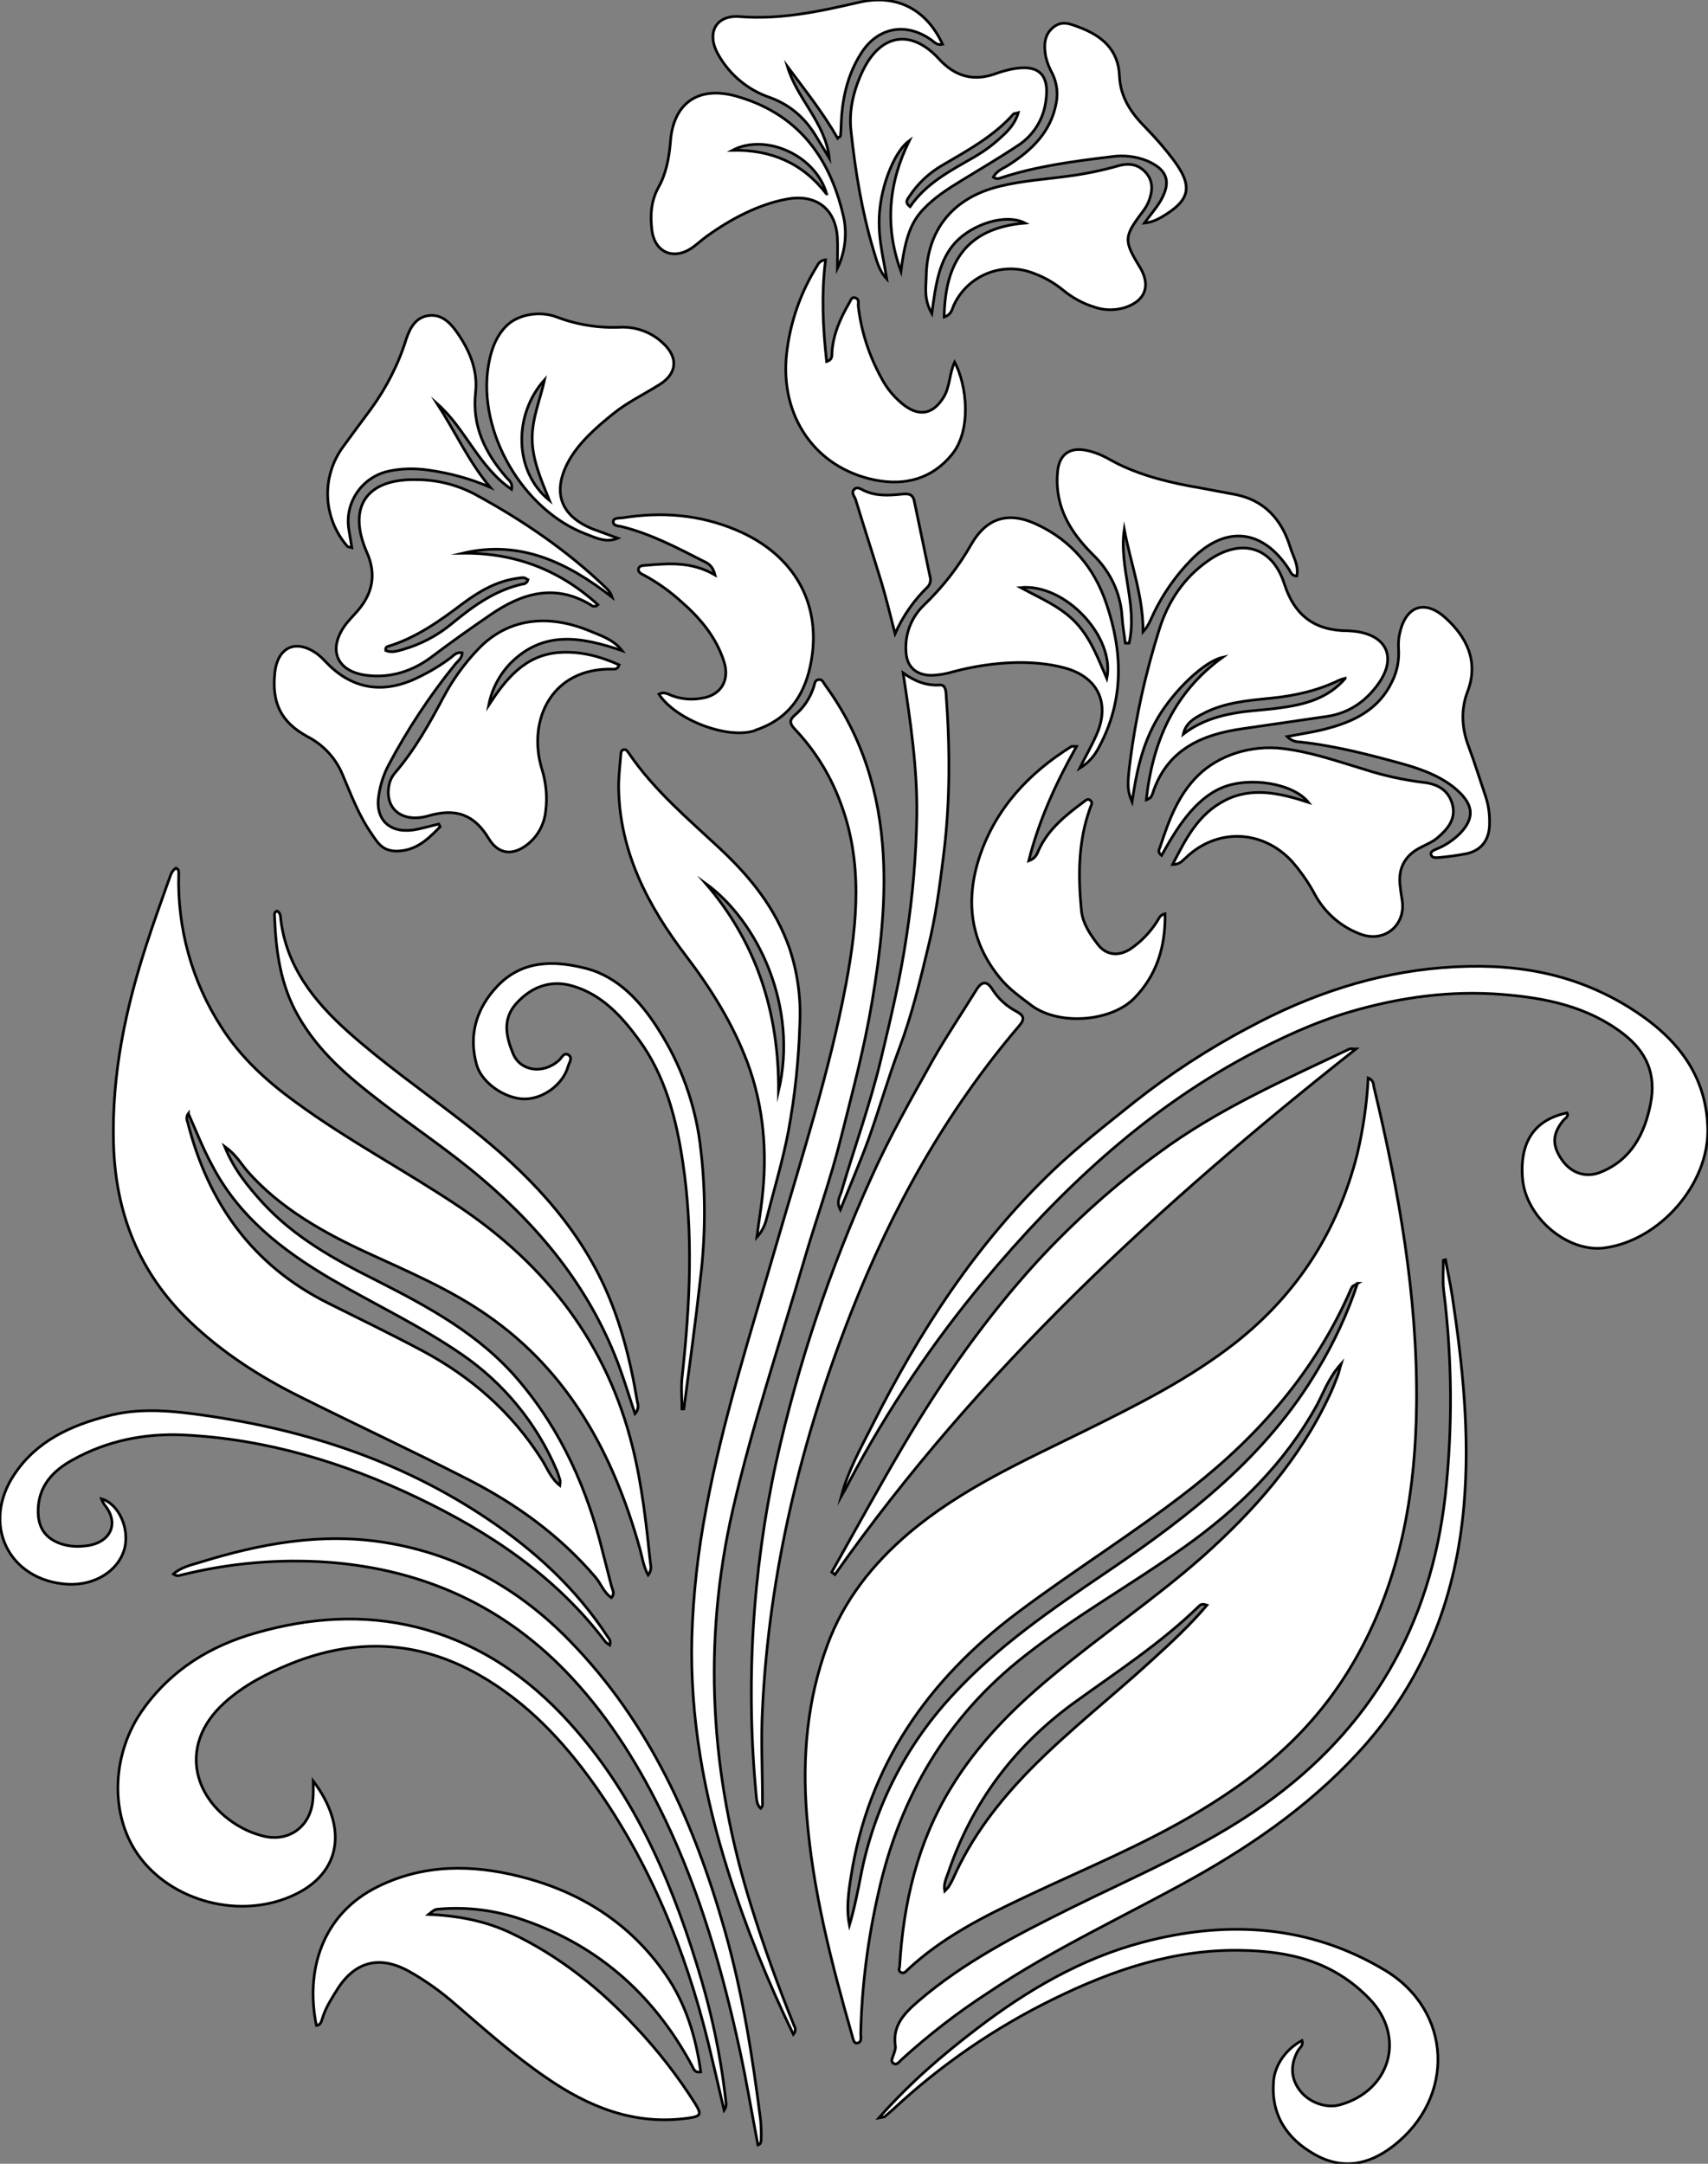 <?xml version="1.0" encoding="utf-8"?>
<!-- Generator: Adobe Illustrator 21.0.0, SVG Export Plug-In . SVG Version: 6.00 Build 0)  -->
<svg version="1.1" id="图层_1" xmlns="http://www.w3.org/2000/svg" xmlns:xlink="http://www.w3.org/1999/xlink" x="0px" y="0px"
	 viewBox="0 0 636.4 806.1" style="enable-background:new 0 0 636.4 806.1;" xml:space="preserve">
<rect x="0" y="0" width="636.4" height="806.1" fill="#808080" stroke="none"/>
<style type="text/css">
	.st0{fill:#FFFFFF;stroke:#000000;stroke-miterlimit:10;}
</style>
<title>Anime10_13_748</title>
<g>
	<path id="X0014AAM2Gra8OT24" class="st0" d="M509.8,401.6c2,0.9,1.9,2.2,2.1,3.3c9.3,38.8,16.3,78,15.9,118
		c-0.3,31.5-5.3,62-20.1,90.3c-14.8,28.3-35.4,46.3-61,61.7c-20.6,12.4-42.8,21.4-64.5,31.7c-15.7,7.4-31.2,15.2-44,27.2
		c-0.7,0.7-1.4,1.6-2.5,1s-0.6-1.4-0.5-2.2c1.4-23.6,6.6-46.1,19.1-66.5c9.9-16.3,23.1-29.6,37.7-41.7c18.3-15.3,38.1-28.6,56-44.4
		c19.3-17.2,36.2-36.3,47.3-60c1.1-2.3,2-4.6,2.9-6.9s0.7-2.5,1.5-5c-4.7,5.2-6.5,10.7-9.1,15.5c-12.1,21.8-29.4,38.6-49.4,52.8
		s-40.5,25.6-59.4,40.5c-28.9,22.6-46.4,52.3-54.4,87.8c-4,17.4-6.3,35.1-6.7,52.9c0,1.3,0.5,3.1-1.1,3.5s-1.7-1.6-2.1-2.8
		c-7.7-26.9-14.7-54-16.9-82c-1.7-21.7,0.1-43,7.7-63.5c6.1-16.6,16.8-30.1,30.3-41.6c19.6-16.6,42.8-26.9,65.5-38.1
		c19.6-9.7,39.1-19.4,56.4-33c23.1-18.3,38-41.7,45.2-70.1C507.9,420.7,509.3,411.2,509.8,401.6z M505.9,478.1c-1.5,0.9-1.8,1-2,1.2
		c-0.4,0.6-0.7,1.2-0.9,1.8c-13.1,29.7-33.6,53.3-58.9,73.2c-21,16.5-43.7,30.5-65,46.5c-33.3,25-55.7,56.9-62.1,98.8
		c-0.9,5.8-1.7,11.6-0.5,17.6c1.8-6,3-12.1,4.2-18.2c4.8-25,16.5-48.2,33.7-66.9c17.1-18.8,38-32.9,58.8-47
		c30.2-20.5,58.8-42.7,77.8-74.9c6.1-10.1,11.1-20.9,14.8-32.1L505.9,478.1L505.9,478.1z M449.7,598c-1.9-0.7-2.5-0.1-3.1,0.5
		c-14.2,13.8-30.7,24.5-46.6,36c-22.2,16.2-37.9,37.2-46.7,63.2c-0.7,2-1.8,4.1-1.3,6.8c0.5-0.5,1-1,1.4-1.5c0.6-1,1.2-2,1.7-3.1
		c6.9-15.6,17.1-28.8,29-40.9c14.3-14.5,30.4-27,45.3-40.7C436.3,612,443.3,605.6,449.7,598z"/>
	<path id="X81B540M2Gra6OT4" class="st0" d="M65.6,323.4c1.1,0.5,1,1.4,1,2.2c-0.6,20.1,4.9,40,15.8,56.9
		c7.2,11.4,17.1,20.4,27.9,28.2c19.5,14.3,40.9,25.5,61,39c32.5,21.9,54.9,51,64.4,89.4c3.5,14.1,5.1,28.5,6.6,42.9
		c0.2,1.4,0.6,3-0.8,4.8c-1.8-3.3-2.2-6.7-3.1-9.9c-9.8-34.9-26.1-65.5-56.7-86.8c-14-9.8-29.7-16.4-45.1-23.5s-32.4-16.4-44.6-30.5
		c-2.3-2.7-4.1-6-8.3-9c3.6,8.9,8.8,15,14.1,20.9c11.8,12.9,26.8,21.2,42.2,28.9c19.5,9.9,38.7,20.2,53.2,37.3
		c16,18.8,25.7,40.7,31.5,64.5c1,4,2.1,8,3.1,12.1c0.3,1.4,1.5,2.7,0,4.4c-2.9-1.9-3.9-5.3-6-7.7c-13.2-15.4-29.3-27.1-47.3-36.3
		c-20.9-10.7-42.2-20.6-63.2-31.1c-14.8-7.4-28.6-16.3-40.7-27.9C51.8,474.1,43,451.9,42.3,426s4.5-50.3,12.4-74.5
		c2.5-7.8,5.3-15.4,8-23.1C63.5,326.6,63.7,324.5,65.6,323.4z M70.2,414.8c-0.7,0.9-0.8,2.2-0.3,3.2c7.6,30.1,24.1,53.4,52.4,67.5
		c11.8,5.9,23.6,11.6,35.2,17.8c18.1,9.7,33.1,22.8,44.2,40.2c2.1,3.2,3.4,7.1,6.9,9.9c0.1-0.6,0.1-1.3,0.1-1.9
		c-0.4-1.3-0.8-2.6-1.3-3.8c-7.4-17.4-19.7-32.4-35.3-43.1c-15.5-10.7-32.6-18.7-48.9-28.2C105,465.7,88.7,453,78.8,433.7
		c-3.2-5.9-5.7-12.3-8.6-18.8C70.2,414.9,70.2,414.8,70.2,414.8z"/>
	<path id="X0014AAM2Gra4OT23" class="st0" d="M159.7,713.2c10.9,0.5,21.2,2.4,30.8,7c17.9,8.5,33,20.6,46.4,35
		c8.2,8.7,15.6,18.2,22,28.3c2.6,4.2,2.4,4.9-2.5,5.6c-19.9,2.8-37-4.1-52.9-15.1c-12-8.2-22.8-17.8-33.8-27.3
		c-5.4-4.7-11.2-8.9-17.5-12.4c-10.8-5.9-19.9-3.6-26.5,6.8c-2.1,3.4-4.3,6.7-5.5,10.6c-0.4,1.2-0.6,2.7-2.3,2.9
		c-4.1-19.6,1.5-41.4,23.2-51.9c17.1-8.3,34.9-8.1,52.7-3.6c22.3,5.6,41,17.3,54.3,36.6c7.5,10.9,11.2,23.2,13,36.2
		c-2.5,0.4-2.7-1.4-3.4-2.6c-14.6-27-36.2-45.7-65.6-55c-9.1-2.8-18.7-3.9-28.2-3.1C162.1,711.3,162.1,711.3,159.7,713.2z"/>
	<path id="X05D166M2Gra7OT18_3_" class="st0" d="M116.7,663.5c13.2,17.5,10.2,34.2-6.8,42.3c-19.9,9.6-46.2,2.8-58.6-15
		c-10.6-15.2-9.7-38,2.3-54.4c10.5-14.5,24.9-23.3,41.9-28.1c19.7-5.6,39.6-7.1,59.7-2.1c22.7,5.7,41.2,18.2,56.8,35.4
		c23.6,26,37.4,57.2,47.6,90.2c5.2,16.5,8.9,33.5,10.8,50.7c0.1,1.1,0.4,2.3-0.6,3.7c-2-8.6-3.9-16.9-5.9-25.1
		c-8.5-34.6-21.8-67.1-42.5-96.3c-11.6-16.3-25.1-30.6-42.7-40.7c-22.9-13.1-46.4-14-70.6-4.2c-8.8,3.6-17.2,7.9-24.4,14.4
		c-18.4,16.6-11,38.3,8.1,47.5c1.7,0.8,3.4,1.4,5.1,1.9c10.2,3.2,19-2.9,19.7-13.6C116.8,668.4,116.7,666.6,116.7,663.5z"/>
	<path id="X81B540M2Gra5OT4" class="st0" d="M313.5,557.3c2.5-9.4,7.2-17.8,11.5-26.3c17.6-35,38.7-67.6,67.3-94.9
		c9.5-9.1,19.9-17.1,30.2-25.4c13.4-10.6,27.8-20,43-28c22.5-12.1,46.5-20.2,72-22.2s48,1.6,69.2,14.6c16.7,10.3,29,24.1,29.6,45.1
		s-18,42-38.5,44.7c-13.8,1.8-29.3-11.4-30.5-25.8s5.1-22.1,16.6-24.5c0.7,1.5-0.8,2-1.4,2.8c-4.1,5-4.3,9.2-0.6,14.6
		s9.4,6.8,14.5,4.7c11.4-4.6,16.4-14.3,18.6-25.5s-1.6-19.4-10.1-26c-13.2-10.2-28.8-13.4-44.9-14.7c-19.3-1.6-38.3,1-56.8,6.4
		c-13.6,4-26.5,10-38.9,16.7c-38.5,20.8-69.7,50.2-97.6,83.6c-19.2,23-36,48-50.1,74.5C315.7,553.7,314.5,555.5,313.5,557.3z"/>
	<path id="X038203M2Gra3Co14_2_" class="st0" d="M295.6,757.9c-9.5-19.6-17.7-39.9-24.3-60.7c-9-28.4-14.3-57.5-13.5-87.5
		c0.5-16,2.3-31.9,5.3-47.6c6.3-33.6,16.8-66.1,26.3-98.9s19.6-63.7,25.8-96.5c4.3-23,6.5-46.2-2.5-68.9c-3.7-9.6-9.3-18.5-16.4-26
		c-2.1-2.2-2.4-3.5,0.1-5.6c3.2-2.7,5.5-6.3,6.8-10.3c0.4-1.1,0.3-2.5,1.8-2.7s1.8,1.2,2.5,2.1c13.8,18.9,20.3,40.2,21.6,63.4
		c1,18.2-1.1,36.1-4.1,54.1s-7.3,33.7-11.5,50.5s-9.4,30.8-13.9,46.3c-9,30.8-19.3,61.3-26.5,92.6c-11.5,49.9-8.5,99.2,6.8,147.9
		c4.7,15.1,10.1,30,16,44.6C296.6,755.7,296.4,757,295.6,757.9z"/>
	<path id="XFF0007M2Gra4OT3_5_" class="st0" d="M427.1,298c2.4-22,10.5-40.1,28.4-53.1c-6.8,1.5-17.9,12.2-23.9,22.2
		s-8.1,20.3-9.8,31.6c-1.6-3.7-1.8-5.9-1-12.8c2.1-17.5,5.9-34.8,11.2-51.6c3.3-10.4,9.2-19.2,18.3-25.5c12-8.4,23.7-5.3,28.2,8.6
		c3.9,12.2,11.6,17.6,23.9,17.6l2.5,0.2c11.9,1.5,15.6,9.8,8.7,19.5c-4.7,6.6-11,11-19.2,12.2l-31.6,4.6c-15.4,2.2-28.2,8-33.4,24.3
		c-0.2,0.5-0.4,0.9-0.7,1.3C428.2,297.5,427.7,297.8,427.1,298z M501.2,252.7c-0.8,0.2-1.5,0.4-2.2,0.7c-8,3.9-16.5,5.8-25.4,6.7
		S456,261.7,448,266c-3.1,1.6-6.2,3.4-7.1,7.5c6.6-5.1,14.2-7.2,22.2-8.3c4.6-0.6,9.3-0.8,13.9-1.5c9-1.2,17.7-3.4,24.2-10.9V252.7z
		"/>
	<path id="XFF0007M2Gra1OT3_2_" class="st0" d="M436.9,322.1c5-9.8,9.6-18.8,19.5-23.9s20.4-2.8,31.1,0.7
		c-5.8-7.2-22.2-9.7-32.3-5.4s-16.8,15.1-22.4,25.2c-1.7-1.3-0.8-2.4-0.5-3.3c3.2-9.7,6.6-19.2,14.2-26.6s19.5-11.4,31.7-9.9
		c10.5,1.3,20.4,4.8,30.4,7.8c7.1,2.3,14.5,3.9,21.9,4.8c5.2,0.6,9.3,2.9,10.7,8.3s-1.9,9.2-5.7,12.4c-2,1.7-4.6,2.6-6.9,3.9
		c-5.2,2.9-7.5,7.4-7,13.2c0.2,2,0.5,4,0.8,5.9c1.6,9.4-6.5,16.2-15.5,12.8c-7.3-2.7-13.3-8-17-14.8c-2.4-4.5-5.4-8.8-8.8-12.6
		c-11-11.6-27.8-12.1-39.3-1C440.6,320.5,439.9,322,436.9,322.1z"/>
	<path id="X009E41M2Gra2OT27" class="st0" d="M282,460.9c0.7-5.4,1.4-9.6,1.9-13.8c2.1-17.6,0.7-35-5.5-51.5
		c-5.4-14.3-13.5-27.3-22.8-39.5c-14.1-18.5-24.8-38.7-25.1-62.9c0-4,0.5-8,0.8-11.9c0.1-0.8,0-1.8,1.1-2s1.4,0.7,1.9,1.3
		c9.3,13.7,21.8,24.2,33.7,35.3c11.9,11.1,20.9,22.5,26.1,37.2c3.1,9.2,4.4,18.8,3.9,28.5c-0.4,13.3-1.8,26.5-4.2,39.6
		c-2.1,11.1-5.4,22-8.2,32.9C285,456.6,283.8,459,282,460.9z M290.1,406.4c7.4-31.3-7.6-63.1-27.2-77.3
		C282,351.3,290.2,377.3,290.1,406.4L290.1,406.4z"/>
	<path id="XFF0007M2Gra2OT3_1_" class="st0" d="M172.4,206.1c19.3-0.2,36,6.1,50.4,19.2c-0.7,0.7-1.8,0.8-2.5,0.2c0,0,0,0-0.1-0.1
		c-13.5-8.2-25.9-4.4-37.7,3.8c-7.3,5-14.5,10.1-21.5,15.4s-15.2,8.1-24.3,7c-11-1.3-14.7-9.3-8.3-18.4c1.4-2,3.3-3.8,4.9-5.7
		c5.6-6.5,7-13.6,3.4-21.7c-7.4-16.9-0.2-27.5,18.4-27.1c7.5,0,14.9,1.8,21.6,5.3c17.9,9.7,34.7,21.1,49.4,35.3c0.9,0.9,1.6,2,2,3.2
		C211.6,209.7,194,201,172.4,206.1z M196.6,216c-1.2-1.2-2.4-0.7-3.5-0.6c-7.9,1-14.4,4.8-20.6,9.4c-8.6,6.5-17.4,12.8-27.9,16
		c-0.6,0.1-1,0.7-0.9,1.3c0,0.1,0.1,0.2,0.1,0.3c2.1,0.8,4.2,0.2,6.2-0.4c6.7-1.9,13-5.2,18.4-9.7c7.9-6.5,16-12.4,26.3-14.7
		c1,0,1.8-0.7,2-1.6H196.6z"/>
	<path id="XBF0202M2Gra5Co4" class="st0" d="M434.1,340.4c0.2,12.3-3.1,23-11.6,31.6s-28.1,10.3-38.4,2.4c-3.9-3-8-5.8-11.3-9.8
		c-11.4-13.7-13.2-29.2-7.8-45.5c6-17.9,18.3-31.1,34.2-41c0.2-0.1,0.6,0,1.9,0c-7.6,13.5-13.9,27.2-17.8,42.6
		c2.6-0.9,3.2-2.7,3.8-4.2c3.6-7.7,10-12.8,16.6-17.7c0.8-0.6,1.6-1.5,2.6-0.6s0.2,1.9-0.1,2.8c-4.5,12.4-4.5,25.1-3.3,38
		c0.5,5.1,3.3,9.1,6.2,12.9s7.4,4.6,12,1.7c4-2.7,7.4-6.2,10-10.3C431.8,342.3,432.1,340.9,434.1,340.4z"/>
	<path id="X05D166M2Gra7OT18_2_" class="st0" d="M538.6,469.3c0.8,4.5,1.8,9,2.5,13.5c3.9,25.7,6.6,51.6,4.4,77.6
		c-2.8,33.2-13.9,63.2-36,88.7C491,670.4,468.4,686.4,444,700s-51.4,26-75.4,42.1c-11.6,7.5-22.6,16-32.8,25.3
		c-0.8,0.8-1.7,2.1-2.9,1.3s-0.3-2.1,0-3.1s0.9-2.3,0.7-3.4c-1.1-7.7,3.4-12.2,8.6-16.7c16.9-14.5,36.4-24.5,56.1-34.3
		c24.6-12.2,50-22.8,72.6-38.8c39.8-28.2,62.1-66.7,67.6-115.1c2.8-25.5,2.6-51.2-0.6-76.7c-0.4-3.7-0.1-7.4-0.1-11.1L538.6,469.3z"
		/>
	<path id="XFF0007M2Gra5OT3_1_" class="st0" d="M231.8,242.4c-14.8-5-29.2-7.9-41.7,4.8c-4.1,4.3-6.9,9.7-8,15.5
		c6.4-9.7,13.4-18.6,26.1-19.6c7.9-0.6,15.4,1.4,22.5,4.6c-0.6,1.6-1.4,1.6-2.3,1.6c-22.9-0.7-32,19.1-26.5,37.2
		c1.6,5.1,2.1,10.5,1.4,15.8c-0.5,4.7-2.8,9-6.4,12c-5.6,4.6-11.1,4.2-14.8-1.9c-5.4-9-12.3-11.4-22.3-8.5s-16.4-2.6-14.9-11.1
		c0.3-1.8,1.1-3.5,2.3-4.9c7.3-8.5,12.8-18.3,18-28.1c3.5-6.6,7.9-12.7,13.1-18.1c10.7-11.1,25.5-13.4,42-6.4
		C224.4,237,228.7,238.4,231.8,242.4z"/>
	<path id="X038203M2Gra3Co14_1_" class="st0" d="M283.4,673.7c-1.4-1.4-1.4-2.9-1.6-4.4c-4-41.7-1.5-83.7,7.4-124.6
		c8.1-36.4,20-71.9,35.4-105.9c6.8-15.2,15-29.6,23.1-44.1c5-8.8,10.7-17.2,16-25.8c2.1-3.4,4-3.7,6.2-0.1c2.2,3.4,5.2,6.1,8.8,8
		c2.7,1.5,3.3,2.7,1.1,5.3c-27.3,32-47.5,68.2-62.8,107.2c-18.5,47.2-30.4,96.3-32.9,147.3c-0.6,11.5,0,23,0,34.5
		C284.1,671.9,284.4,672.8,283.4,673.7z"/>
	<path id="X05D166M2Gra8OT18" class="st0" d="M309.9,585.7c8.9-15.8,17.6-31.7,26.8-47.3c14.4-24.4,30.7-47.6,49.9-68.6
		c13.7-14.8,28.7-28.3,45-40.2c22-16.3,46.8-27.2,71.2-38.8c0.4-0.2,0.9,0,2.4,0c-73.1,57.7-140.6,119.8-194.1,195.8L309.9,585.7z"
		/>
	<path id="X05D166M2Gra7OT18_1_" class="st0" d="M327.5,789c11.4-12.9,23.5-23.3,36.2-33c18.8-14.4,39-26.3,62-32.4
		c31.3-8.3,62-6.6,90.3,10.4c25.2,15.1,26.4,47.5,3.1,65.5c-9,7-18.9,9-29.3,3.1s-16.2-14.7-15.3-27c0.4-6.2,4.6-12.2,10.6-15.4
		c0.7,1.8-0.9,2.7-1.5,3.8c-2.9,5.2-2.7,10.4,0.8,14.9s9.8,6.6,14.7,5.3c19-5.2,24.8-25.4,11.2-39.5s-29.9-17.8-47.8-18.1
		c-24.9-0.5-47.9,7.3-69.9,18.1c-21.9,10.7-42.1,24.6-59.9,41.2l-3,2.6C329.5,788.7,329.1,788.7,327.5,789z"/>
	<path id="XFF0007M2Gra4OT3_4_" class="st0" d="M402.3,286.2c2.1-4.3,4.5-8.4,6.4-12.8c5-11.7,0.2-21.3-12.1-24.6
		s-27.4-2.2-40.9,1.3c-2.9,0.9-5.8,1.4-8.8,1.5c-5.4-0.1-8.9-3-9.3-8.4c-0.6-6.6,1.8-13.1,6.6-17.7c7-6.7,12.9-14.3,17.7-22.7
		c5.8-10.1,14.1-12.4,24.7-7.3c12.7,6,21.2,16.2,25.6,29.3c6.2,18.1,6.7,36.2-2.8,53.7C407.8,281.7,405.3,284.4,402.3,286.2z
		 M412.4,252.8c3.2-15.4-15.4-35.5-32.1-33.9c7.8,4.2,15.2,7.3,20.7,13.2S409.2,245.5,412.4,252.8L412.4,252.8z"/>
	<path id="XFF0007M2Gra4OT3_3_" class="st0" d="M335.7,101.1c-6-16.3-4.9-32.4,3.1-48.7c-5.1,3.7-9.7,14.7-10.9,24.8
		s1.1,17.8,2.5,26.7c-3-3.1-3.8-7.1-5-10.9c-4.3-14.4-6.7-29.2-8.3-44.1c-0.9-7.9,1-15.6,4.5-22.8c6.7-13.6,18-15.3,28.2-4.2
		c6.1,6.7,13.1,8.6,21.6,5.4c1.7-0.6,3.5-1.1,5.3-1.5c10.4-2.1,14.6,1.9,12.9,12.4c-1,6.7-4.9,12.6-10.6,16.2
		c-6.8,4.5-13.8,8.6-20.8,12.9c-5.1,3.1-10.2,6.4-14.3,10.8S337.3,87.9,335.7,101.1z M379.4,42c-0.9,0.3-1.5,0.2-1.8,0.5
		c-7.3,8.2-16.8,13.4-26.2,18.9c-5.1,2.9-9.4,6.9-12.6,11.8c-0.6,1-1.9,2.1,0.3,3.8c6-8.8,15.2-13.5,24.1-18.6
		c3.4-2,6.7-4.4,9.6-7.1C375.5,48.9,378.2,46.2,379.4,42L379.4,42z"/>
	<path id="XBF0202M2Gra7Co4" class="st0" d="M266.4,214.2c-1-3.8-2.8-4.4-4.4-5.2c-9.8-5-19.5-10.1-30.3-12.8
		c-1.2-0.3-3.2-0.2-3.2-1.8s2.2-1.3,3.6-1.5c14.5-2.3,28.5-1.2,42.1,4.5c20.3,8.5,31,25.3,28.5,46c-1.6,13.1-7.3,23.9-20.9,28.5
		l-0.9,0.4c-10.3,3.1-29.3-4.3-35.4-13.7c1.7-1,3.3-0.1,4.7,0.5c3.4,1.3,7.2,1.7,10.8,1.1c7.4-0.9,11-6.5,8.8-13.6
		c-2.9-9.2-8.9-16.3-16-22.5c-4.2-3.8-8.8-7.1-13.8-9.8c-1-0.5-2.4-1.1-2.1-2.4s1.8-1.2,2.9-1.3
		C249.1,209.9,257.6,209.1,266.4,214.2z"/>
	<path id="XFF0007M2Gra8OT3_1_" class="st0" d="M351.8,118.1c0.3-19.7,7.7-33.1,30.1-35c-7.2-3.7-19.5,0.4-25.8,7.1
		s-7.5,16.2-8.9,26.6c-3-5.3-2.2-9.4-2.1-13.5c0.2-17.8,10.1-29.7,27.4-33.9c8.5-2.1,17.1-2.6,25.7-3.8c6.2-0.8,12.4-2.1,18.4-3.8
		c4.1-1.2,7.7-0.6,10.5,2.7c2.8,3.3,2.3,7.1,0.8,10.8c-0.6,1.4-1.4,2.6-2.3,3.8c-6.9,9.1-6.9,10.6-0.9,20.4
		c4.2,6.9,2.1,12.6-5.6,15.1c-3.7,1.1-7.7,1.1-11.3-0.2c-4.3-1.3-8.3-3.5-11.8-6.4c-3.1-2.5-6.6-4.6-10.4-6
		c-11.7-4.9-25.1,0.4-30.3,11.9C354.7,115.3,354.5,117.2,351.8,118.1z"/>
	<path id="XFF0007M2Gra8OT3" class="st0" d="M230.2,200.5c-4.2,1.8-7.9,0-11.5-1.4c-23.8-8.8-40.9-38.2-36.7-63
		c0.9-5.4,2.7-10.8,6.8-14.8s12-5.7,18.6-3.2c7.6,2.9,15.8,4.2,23.9,3.8c5.9-0.2,11.7,2,15.9,6.1c5.6,5.3,5.1,11.2-1.5,15.3
		s-12,6.6-17.3,10.9s-12.8,10.5-16.8,18.1c-5.9,11.3-2.6,20,9.3,24.8L230.2,200.5z M204.7,186.4c-3.3-8.2-6.3-15.1-6.4-22.8
		s3-14.8,4.6-22.1C191.3,154.3,191.3,175.6,204.7,186.4L204.7,186.4z"/>
	<path id="XBF0202M2Gra8Co4" class="st0" d="M307.6,96.8c-1.6,12.8-1,25.2,0.4,37.9c2.4-0.8,1.9-2.4,2-3.6
		c0.5-6.7,3.1-12.5,6.4-18.2c0.6-1,0.9-2.5,2.4-1.9s0.9,2,1,3.1c1.1,9.5,4.1,18.6,8.7,26.9c2.1,4,5.1,7.5,8.7,10.2
		c5.8,4.2,10.8,2.8,14.5-3.4c2.3-3.9,2-8.6,4-12.9c4.6,8.6,6.4,25.3-1,34.4s-17.5,11.8-28.8,9.5c-22.1-4.5-35.4-23.7-32.8-47.1
		c1.3-11.6,5.2-22.8,11.4-32.7C305,97.8,306.2,96.9,307.6,96.8z"/>
	<path id="X05D166M2Gra5OT18" class="st0" d="M227.2,612.9c-0.5-0.3-1-0.7-1.5-1.1c-18.5-24.5-43.1-40.9-70.3-53.9
		s-56.2-21.8-86.8-23.3c-14.6-0.7-28.6,2.1-41.4,9.2c-7.5,4.1-13,9.9-13,19.2c0,6.1,2.7,10.1,8.4,12.1c2.7,0.9,5.6,1.2,8.4,0.9
		c9.8-0.6,13.9-8.1,8-15.3c-0.5-0.7-0.9-1.5-1.2-2.3c6.5,1.8,10.7,11.3,8.5,18.9c-2.2,7.6-10.6,13.5-21.2,12.9
		c-22-1.4-32.2-22.5-19.7-41c8.3-12.4,20.9-18.1,34.8-21.7c10.2-2.7,20.5-2.2,30.8-0.9c39.9,5.1,77.4,16.8,111,39.5
		c17.4,11.7,32.7,25.8,44.3,43.5C226.8,610.4,227.8,611.2,227.2,612.9z"/>
	<path id="XFF0007M2Gra4OT3_2_" class="st0" d="M483.2,214.6c-2,0-2.3-1.6-3-2.6c-9.8-15-23.6-16.4-36.2-3.6
		c-6.4,6.5-11.6,14.2-15.3,22.6c-0.7,1.6-1.6,3.1-2.8,4.4c0.1-13.2-4.6-25.5-7-38.2c-2.1,14.2,5.1,28.2,1.8,42.4h-1.4
		c-0.4-3.2-1-6.4-1.2-9.7c-0.5-8.7-4.3-16.8-10.5-22.9c-7.1-7-12.8-15-13.6-25.4c-0.2-2.3-0.1-4.7,0.2-7c0.9-5.5,4.6-7.9,10.1-6.9
		s8.4,3.2,12.4,5.2c9.7,4.7,20,7.1,30.6,8.9l12.8,2.4c11,2.1,17.4,9.3,20.6,19.5C481.7,207.2,484,210.5,483.2,214.6z"/>
	<path id="X05D166M2Gra7OT18" class="st0" d="M282.4,799.1c-2.3-12-4.3-24.1-6.9-36c-6.4-29.2-14.6-57.8-27.5-84.9
		c-9.3-19.4-20.3-37.4-35-53.2c-24.5-26.4-54.9-40.3-90.7-43c-18.3-1.3-36.7,0.3-54.5,4.7c-0.9,0.2-1.9,0.7-3.2-0.3
		c2.8-2.5,6.4-3.3,9.7-4.3c22.6-7,45.5-11.3,69.4-7.4c27,4.4,49.6,17.1,68.5,36.5c29.8,30.5,46.6,68.1,58,108.5
		c6.5,23,10.2,46.5,13.2,70.2c0.2,2.5,0.3,5,0.2,7.5C283.4,798.1,283.5,798.8,282.4,799.1z"/>
	<path id="XFF0007M2Gra4OT3_1_" class="st0" d="M312,100c0-3.9,0.2-7.8,0-11.6c-0.7-10.6-7.9-16.1-18.4-14.3
		c-10.5,1.8-21.3,7.4-30.5,14.1c-1.9,1.4-3.6,3-5.5,4.3c-6.9,4.5-13.7,1.4-14.7-6.8c-0.7-5.5-0.3-11,2.5-16s3.9-10.9,4.4-16.8
		c1-14.4,10.3-21,24.4-17.1c22.5,6.3,34.7,22.1,39.9,44.1C315.8,86.6,315,93.8,312,100z M308,72.2c-4.1-14.4-22.8-22.7-35.1-16.2
		c14.3-0.3,26.1,4.7,35,16.2H308z"/>
	<path id="XFF0007M2Gra1OT3_1_" class="st0" d="M479.6,274.4c5.8-1.1,10.8-1.8,15.7-3.2c9.9-2.7,18.6-7.3,23.3-17.1
		c2-3.9,2.8-8.2,2.5-12.5c-0.1-2,0-4,0.5-5.9c2.3-10.1,9.4-12.4,17-5.5s12.6,16,8.2,27.5c-2.5,6.5-2.2,13.4,0.3,20.1
		s4.4,12.9,6.6,19.4c1,3.2,1.4,6.5,1.3,9.9c-0.1,5.7-2.9,9.6-8.4,10.9c-3.6,0.7-7.2,1.2-10.9,1.5c-1,0.1-2.2,0-2.5-1.1
		s0.9-1.6,1.8-2c3.4-1.3,6.5-3.4,9.1-6c5.2-5.5,5-10.2-0.6-15.5s-13.3-8.2-20.8-10.3c-12.7-3.5-25.4-6.8-38.5-8.2
		C482.5,276.4,480.8,275.7,479.6,274.4z"/>
	<path id="XFF0007M2Gra2OT3" class="st0" d="M182.6,181.5c-7.4-3.2-15.2-5.3-23.2-6.4c-5-0.7-10-0.6-14.9,0.5
		c-9.8,2.3-16.2,11.8-14.5,21.8l1.1,6.6c-0.9-0.2-1.5-0.2-1.7-0.5c-9.1-10.5-9.8-25.8-1.6-37c3.4-4.7,6.9-9.4,10.4-14.1
		c5.8-8,10.3-16.8,13.2-26.2c1.4-4.1,3.5-7.9,8.1-8.6s7.9,2.2,10.4,5.7c4.9,6.8,8.2,14.4,7.3,22.8c-1.4,12.7,3.6,22.7,11.5,31.8
		c0.9,1,2.4,1.9,1.9,4.4c-12.3-8.4-17.1-22.6-27.7-31.9C169.6,160.8,174.6,171.9,182.6,181.5z"/>
	<path id="X038203M2Gra6Co14" class="st0" d="M103.2,339.4c1.3,0.6,1.3,1.9,1.4,3c2.1,17.7,12.4,30.6,25,41.9s27.6,21.9,41.6,32.7
		c21,16.1,39.9,34.2,52.1,58.3c7.5,14.9,11.5,30.8,14.2,47.1c0.5,1.5,0.2,3.1-0.9,4.3c-2-5.9-3.7-11.6-5.7-17.1
		c-10.3-28.2-28.3-50.8-50.8-70c-12.1-10.4-25.5-19.3-38.1-29s-23.3-18.8-30.9-32.1c-6.6-11.5-8.3-24.1-8.8-37
		C102.2,340.7,102.2,339.8,103.2,339.4z"/>
	<path id="XFF0007M2Gra5OT3" class="st0" d="M164,308c-4.1,4.2-8.3,8.4-14.8,9s-8.3-2.8-10.9-6.6c-4.7-6.8-7.5-14.4-10.7-21.9
		c-2.5-6-7.1-11-12.9-14c-10-5.4-13.5-12.6-12.3-23.9c1.1-9.7,8-12.7,15.9-6.9c1,0.8,2,1.7,2.9,2.7c9.2,9.8,20.2,12.2,32.6,6.9
		c4.9-2.2,9.5-4.8,13.8-8c1.3-0.9,2.3-2.5,4.6-2.1c0,2.1-1.7,3.1-2.7,4.4c-9.4,11.6-17.7,24.2-24.7,37.4c-1.8,3.4-3,7.1-3.6,10.9
		c-1.7,9.1,3.7,14.6,12.8,13.3c3.2-0.5,6.4-1.5,9.5-2.2L164,308z"/>
	<path id="X81B540M2Gra3OT4" class="st0" d="M254.1,524.9c0-4.1-0.4-8.3,0.1-12.3c2.9-26.6,4.2-53.2,0.2-79.7
		c-2.4-16.1-6.5-32.1-16.4-45.6c-6.4-8.7-13.7-16.8-24.7-20c-8.2-2.4-15.3,0.4-20.8,6.4s-3.9,12.6-1.3,18.9s11,7.9,17.1,2.4
		c1-0.9,1.8-3.1,3.5-2s0.3,2.8-0.1,4.2c-1.9,6.9-9.5,12.4-16.6,12.2s-15.6-6-17.5-12.7c-3.2-11.4,0.1-21.3,7.8-29.4
		c9.2-9.6,21-9.6,33-6.5s20.6,12.6,27.1,23c8.1,12.7,13.3,27,15.3,41.9c2.2,17,2.2,34.3,0.1,51.3c-1.8,16-4,32-6.1,47.9H254.1z"/>
	<path id="XFF0007M2Gra4OT3" class="st0" d="M351.2,16.5c-2.2,0.5-3.1-0.9-4.3-1.7c-9.5-6.7-20.1-4.6-26.2,5.3
		c-5.1,8.1-7,17.2-7.3,26.6c0,1.2-0.1,2.3-0.2,3.5s-0.4,0.5-1.1,1.3c-5.5-9.6-12.2-18-18.7-26.7c3.6,12.1,14.1,20.9,15.6,34.1
		c-1.5-2.5-3-4.9-4.5-7.4c-4.1-7.1-9.7-12.3-17.7-15.2c-8.2-2.8-15-8.5-19.2-16c-4.5-7.9-1-14.8,8-14.1c15.2,1.2,29.7-1.9,44.3-5.3
		S345.4,3.9,351.2,16.5z"/>
	<path id="XFF0007M2Gra1OT3" class="st0" d="M426.4,83.1c2.5-3.4,4.6-5.8,6.1-8.4c4-7,2.4-11.5-4.9-14.7c-4.3-1.8-9.1-2.3-13.7-1.6
		c-13.9,1.7-27.8,3.5-41.1,7.9c-0.9,0.4-1.9,0.3-2.7-0.3c1.3-2.5,3.9-3.3,6-4.7c8.5-5.5,15.4-12.2,17.4-22.7
		c0.8-3.8,0.3-7.7-1.4-11.2c-1.1-2-2-4.2-2.5-6.5c-0.6-3.8-0.7-7.7,2.7-10.6s6.7-1.3,9.9-0.1c8.3,3.1,14.5,8.3,14.9,18
		c0.3,8.1,4.5,14.1,9.9,19.5c3.6,3.7,7,7.6,10.1,11.7c7.6,10.1,6.5,15.2-4.5,21.6C430.7,82.1,428.6,82.9,426.4,83.1z"/>
	<path id="X038203M2Gra3Co14" class="st0" d="M336.5,250.7c4.6,3.3,8.9,4.8,13.7,4.5c1.8-0.1,2.2,1.6,2.3,3.2
		c1.5,20.3,1.6,40.5-1,60.8c-1.4,11.2-2.9,22.5-5.6,33.4c-3.1,12.9-6.2,25.8-10.9,38.2c-4.1,10.9-7.3,22.1-11.2,33.1
		c-3.2,8.8-6.9,17.4-10.7,26.8c-1.6-3.2-0.1-4.9,0.4-6.7c4.8-16.4,10.7-32.5,14.7-49.2s7.3-30.6,9.6-46.2c2.3-15,3.6-30.1,3.8-45.2
		C341.8,286.2,339.3,269.1,336.5,250.7z"/>
	<path id="X66FF00M2Gra3Co13" class="st0" d="M333.5,236.1c-1.6-6.2-3.1-12.5-4.9-18.6c-3.2-10.5-6.6-20.9-9.8-31.4
		c-0.4-1.2-1.7-2.4-0.6-3.7s2.5-0.2,3.6,0.3c4.6,2.2,9.4,1.9,14.2,1.4c2.6-0.3,4.2,0,4.7,2.8c1.9,9.3,3.9,18.5,5.8,27.8
		c0.4,1.3,0.2,2.7-0.7,3.8C340.6,223.5,336.4,229.5,333.5,236.1z"/>
</g>
</svg>
